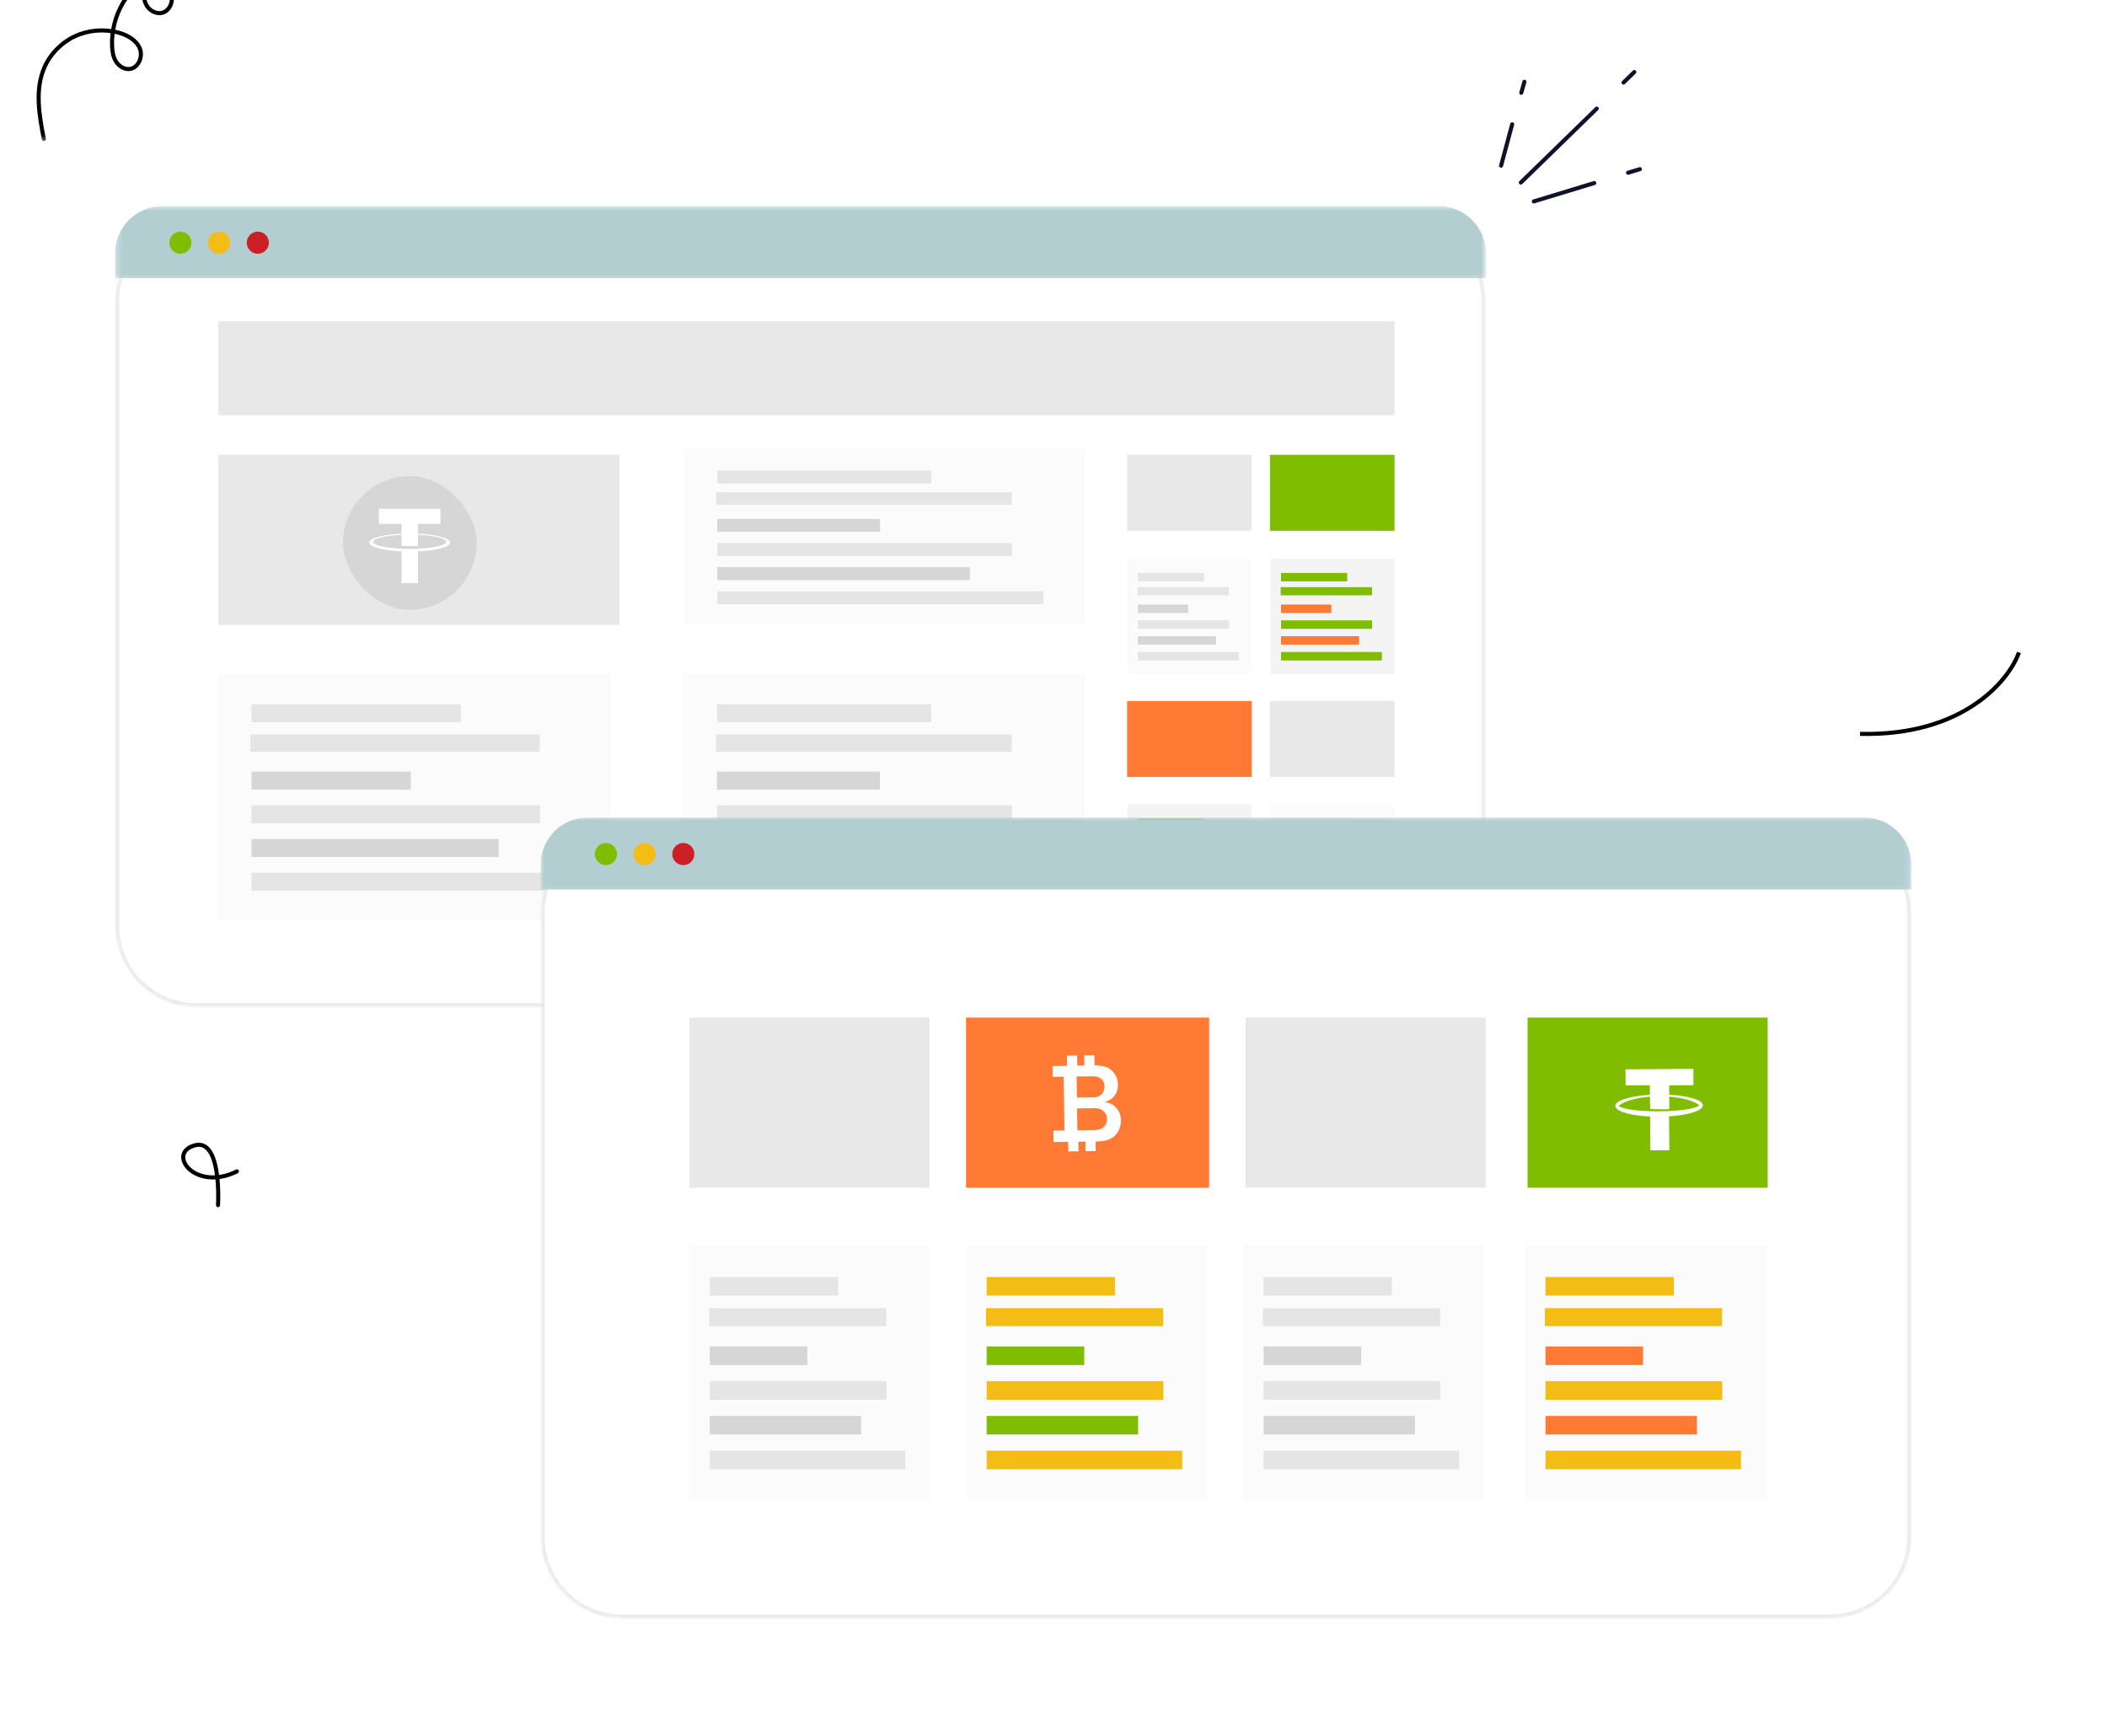 <svg width="335" height="276" viewBox="0 0 335 276" fill="none" xmlns="http://www.w3.org/2000/svg">
<g clip-path="url(#clip0_1557_14704)">
<g filter="url(#filter0_d_1557_14704)">
<g filter="url(#filter1_d_1557_14704)">
<mask id="mask0_1557_14704" style="mask-type:luminance" maskUnits="userSpaceOnUse" x="18" y="32" width="219" height="127">
<path d="M18.616 45.653C18.616 38.676 24.272 33.02 31.249 33.02H223.263C230.24 33.02 235.896 38.676 235.896 45.653V145.35C235.896 152.327 230.24 157.983 223.263 157.983H31.249C24.272 157.983 18.616 152.327 18.616 145.35V45.653Z" fill="white" stroke="white" stroke-width="0.648"/>
</mask>
<g mask="url(#mask0_1557_14704)">
<path d="M18.624 45.888C18.624 38.91 24.28 33.255 31.257 33.255H223.283C230.26 33.255 235.916 38.91 235.916 45.888V145.261C235.916 152.238 230.26 157.894 223.283 157.894H31.257C24.28 157.894 18.624 152.238 18.624 145.261V45.888Z" fill="white" stroke="#E8E8E8" stroke-width="0.648"/>
</g>
</g>
<mask id="mask1_1557_14704" style="mask-type:luminance" maskUnits="userSpaceOnUse" x="18" y="32" width="219" height="13">
<path d="M18.292 32.696H236.22V44.688H18.292V32.696Z" fill="white"/>
</mask>
<g mask="url(#mask1_1557_14704)">
<path d="M236.24 40.3C236.24 36.144 232.875 32.775 228.729 32.775H25.812C21.666 32.775 18.3 36.144 18.3 40.3V44.228H236.24V40.3Z" fill="#B2CED1"/>
</g>
<path d="M30.439 38.59C30.439 39.562 29.65 40.35 28.678 40.35C27.709 40.35 26.92 39.562 26.92 38.59C26.92 37.615 27.709 36.827 28.678 36.827C29.65 36.827 30.439 37.615 30.439 38.59Z" fill="#80BC00"/>
<path d="M36.594 38.59C36.594 39.562 35.806 40.35 34.834 40.35C33.865 40.35 33.076 39.562 33.076 38.59C33.076 37.615 33.865 36.827 34.834 36.827C35.806 36.827 36.594 37.615 36.594 38.59Z" fill="#F4BD15"/>
<path d="M42.75 38.59C42.75 39.562 41.962 40.35 40.992 40.35C40.02 40.35 39.232 39.562 39.232 38.59C39.232 37.615 40.02 36.827 40.992 36.827C41.962 36.827 42.75 37.615 42.75 38.59Z" fill="#CB2126"/>
<path d="M98.505 99.379H34.721V72.319H98.505V99.379Z" fill="#E8E8E8"/>
<g clip-path="url(#clip1_1557_14704)">
<path d="M65.163 96.963C71.034 96.963 75.794 92.203 75.794 86.332C75.794 80.461 71.034 75.702 65.163 75.702C59.292 75.702 54.533 80.461 54.533 86.332C54.533 92.203 59.292 96.963 65.163 96.963Z" fill="#D6D6D6"/>
<path fill-rule="evenodd" clip-rule="evenodd" d="M66.44 87.251V87.25C66.367 87.255 65.99 87.278 65.15 87.278C64.479 87.278 64.007 87.258 63.84 87.25V87.252C61.257 87.138 59.329 86.689 59.329 86.15C59.329 85.613 61.257 85.163 63.84 85.048V86.804C64.009 86.816 64.493 86.845 65.161 86.845C65.963 86.845 66.365 86.812 66.44 86.805V85.049C69.018 85.164 70.942 85.614 70.942 86.15C70.942 86.689 69.018 87.137 66.44 87.251ZM66.44 84.866V83.294H70.037V80.897H60.243V83.294H63.84V84.865C60.917 85 58.718 85.579 58.718 86.273C58.718 86.966 60.917 87.545 63.84 87.68V92.718H66.44V87.679C69.359 87.544 71.552 86.966 71.552 86.273C71.552 85.58 69.359 85.001 66.44 84.866Z" fill="white"/>
</g>
<path d="M199.013 84.4H179.201V72.319H199.013V84.4Z" fill="#E8E8E8"/>
<path d="M199.013 123.539H179.201V111.459H199.013V123.539Z" fill="#FF7A34"/>
<path d="M221.723 84.4H201.912V72.319H221.723V84.4Z" fill="#80BC00"/>
<path d="M221.723 123.539H201.912V111.459H221.723V123.539Z" fill="#E8E8E8"/>
<path d="M221.723 66.038H34.721V51.059H221.723V66.038Z" fill="#E8E8E8"/>
<path d="M172.436 99.379H108.652V71.353H172.436V99.379Z" fill="#F5F5F5" fill-opacity="0.4"/>
<path d="M165.907 94.023H114.033V96.077H165.907V94.023Z" fill="#E5E5E5"/>
<path d="M154.207 90.186H114.033V92.238H154.207V90.186Z" fill="#D6D6D6"/>
<path d="M160.92 86.347H114.033V88.4H160.92V86.347Z" fill="#E5E5E5"/>
<path d="M139.921 82.509H114.033V84.562H139.921V82.509Z" fill="#D6D6D6"/>
<path d="M148.072 74.833H114.033V76.887H148.072V74.833Z" fill="#E5E5E5"/>
<path d="M160.866 78.282H113.867V80.263H160.866V78.282Z" fill="#E5E5E5"/>
<path d="M198.968 107.18H179.252V88.818H198.968V107.18Z" fill="#F5F5F5" fill-opacity="0.4"/>
<path d="M196.95 103.671H180.915V105.016H196.95V103.671Z" fill="#E5E5E5"/>
<path d="M193.333 101.157H180.915V102.501H193.333V101.157Z" fill="#D6D6D6"/>
<path d="M195.408 98.642H180.915V99.987H195.408V98.642Z" fill="#E5E5E5"/>
<path d="M188.917 96.127H180.915V97.473H188.917V96.127Z" fill="#D6D6D6"/>
<path d="M191.437 91.099H180.915V92.444H191.437V91.099Z" fill="#E5E5E5"/>
<path d="M195.392 93.358H180.864V94.657H195.392V93.358Z" fill="#E5E5E5"/>
<path d="M198.968 146.255H179.252V127.894H198.968V146.255Z" fill="#F4F4F4"/>
<path d="M196.95 142.746H180.915V144.091H196.95V142.746Z" fill="#80BC00"/>
<path d="M193.333 140.232H180.915V141.577H193.333V140.232Z" fill="#FF7A34"/>
<path d="M195.408 137.717H180.915V139.061H195.408V137.717Z" fill="#80BC00"/>
<path d="M188.917 135.203H180.915V136.548H188.917V135.203Z" fill="#FF7A34"/>
<path d="M191.437 130.174H180.915V131.519H191.437V130.174Z" fill="#80BC00"/>
<path d="M195.392 132.433H180.864V133.731H195.392V132.433Z" fill="#80BC00"/>
<path d="M221.723 107.18H202.008V88.818H221.723V107.18Z" fill="#F4F4F4"/>
<path d="M219.705 103.671H203.671V105.016H219.705V103.671Z" fill="#80BC00"/>
<path d="M216.089 101.157H203.671V102.501H216.089V101.157Z" fill="#FF7A34"/>
<path d="M218.164 98.642H203.671V99.987H218.164V98.642Z" fill="#80BC00"/>
<path d="M211.673 96.127H203.671V97.473H211.673V96.127Z" fill="#FF7A34"/>
<path d="M214.192 91.099H203.671V92.444H214.192V91.099Z" fill="#80BC00"/>
<path d="M218.147 93.358H203.62V94.657H218.147V93.358Z" fill="#80BC00"/>
<path d="M221.723 146.255H202.008V127.894H221.723V146.255Z" fill="#F5F5F5" fill-opacity="0.4"/>
<path d="M219.705 142.746H203.671V144.091H219.705V142.746Z" fill="#E5E5E5"/>
<path d="M216.089 140.232H203.671V141.577H216.089V140.232Z" fill="#D6D6D6"/>
<path d="M218.164 137.717H203.671V139.061H218.164V137.717Z" fill="#E5E5E5"/>
<path d="M211.673 135.203H203.671V136.548H211.673V135.203Z" fill="#D6D6D6"/>
<path d="M214.192 130.174H203.671V131.519H214.192V130.174Z" fill="#E5E5E5"/>
<path d="M218.147 132.433H203.62V133.731H218.147V132.433Z" fill="#E5E5E5"/>
<path d="M97.135 146.25H34.721V107.11H97.135V146.25Z" fill="#F5F5F5" fill-opacity="0.4"/>
<path d="M90.747 138.771H39.987V141.639H90.747V138.771Z" fill="#E5E5E5"/>
<path d="M79.298 133.412H39.987V136.278H79.298V133.412Z" fill="#D6D6D6"/>
<path d="M85.866 128.051H39.987V130.917H85.866V128.051Z" fill="#E5E5E5"/>
<path d="M65.319 122.69H39.987V125.558H65.319V122.69Z" fill="#D6D6D6"/>
<path d="M73.294 111.971H39.987V114.839H73.294V111.971Z" fill="#E5E5E5"/>
<path d="M85.814 116.788H39.824V119.555H85.814V116.788Z" fill="#E5E5E5"/>
<path d="M172.436 146.25H108.603V107.11H172.436V146.25Z" fill="#F5F5F5" fill-opacity="0.4"/>
<path d="M165.903 138.771H113.989V141.639H165.903V138.771Z" fill="#E5E5E5"/>
<path d="M154.193 133.412H113.989V136.278H154.193V133.412Z" fill="#D6D6D6"/>
<path d="M160.911 128.051H113.989V130.917H160.911V128.051Z" fill="#E5E5E5"/>
<path d="M139.897 122.69H113.989V125.558H139.897V122.69Z" fill="#D6D6D6"/>
<path d="M148.053 111.971H113.989V114.839H148.053V111.971Z" fill="#E5E5E5"/>
<path d="M160.857 116.788H113.823V119.555H160.857V116.788Z" fill="#E5E5E5"/>
</g>
<g filter="url(#filter2_d_1557_14704)">
<g filter="url(#filter3_d_1557_14704)">
<mask id="mask2_1557_14704" style="mask-type:luminance" maskUnits="userSpaceOnUse" x="85" y="129" width="219" height="127">
<path d="M86.266 142.868C86.266 135.891 91.921 130.235 98.898 130.235H290.912C297.889 130.235 303.545 135.891 303.545 142.868V242.565C303.545 249.542 297.889 255.198 290.912 255.198H98.898C91.921 255.198 86.266 249.542 86.266 242.565V142.868Z" fill="white" stroke="white" stroke-width="0.648"/>
</mask>
<g mask="url(#mask2_1557_14704)">
<path d="M86.273 143.102C86.273 136.125 91.929 130.469 98.906 130.469H290.933C297.91 130.469 303.566 136.125 303.566 143.102V242.476C303.566 249.453 297.91 255.109 290.933 255.109H98.906C91.929 255.109 86.273 249.453 86.273 242.476V143.102Z" fill="white" stroke="#E8E8E8" stroke-width="0.648"/>
</g>
</g>
<mask id="mask3_1557_14704" style="mask-type:luminance" maskUnits="userSpaceOnUse" x="85" y="129" width="219" height="13">
<path d="M85.942 129.911H303.869V141.903H85.942V129.911Z" fill="white"/>
</mask>
<g mask="url(#mask3_1557_14704)">
<path d="M303.89 137.515C303.89 133.359 300.524 129.99 296.378 129.99H93.461C89.315 129.99 85.949 133.359 85.949 137.515V141.443H303.89V137.515Z" fill="#B2CED1"/>
</g>
<path d="M98.088 135.804C98.088 136.776 97.3 137.564 96.328 137.564C95.358 137.564 94.57 136.776 94.57 135.804C94.57 134.829 95.358 134.041 96.328 134.041C97.3 134.041 98.088 134.829 98.088 135.804Z" fill="#80BC00"/>
<path d="M104.244 135.804C104.244 136.776 103.456 137.564 102.484 137.564C101.514 137.564 100.726 136.776 100.726 135.804C100.726 134.829 101.514 134.041 102.484 134.041C103.456 134.041 104.244 134.829 104.244 135.804Z" fill="#F4BD15"/>
<path d="M110.4 135.804C110.4 136.776 109.611 137.564 108.642 137.564C107.67 137.564 106.882 136.776 106.882 135.804C106.882 134.829 107.67 134.041 108.642 134.041C109.611 134.041 110.4 134.829 110.4 135.804Z" fill="#CB2126"/>
<path d="M147.793 188.862H109.619V161.803H147.793V188.862Z" fill="#E8E8E8"/>
<path d="M192.248 188.862H153.591V161.803H192.248V188.862Z" fill="#FF7A34"/>
<path d="M175.508 179.196C175.168 179.514 174.701 179.677 174.106 179.685L171.299 179.724L171.251 176.251L174.067 176.212C174.644 176.204 175.11 176.361 175.465 176.68C175.819 177 176 177.414 176.007 177.922C176.015 178.454 175.848 178.878 175.508 179.196ZM173.785 171.139C174.268 171.133 174.69 171.258 175.053 171.516C175.416 171.774 175.601 172.18 175.609 172.736C175.616 173.238 175.464 173.653 175.153 173.982C174.843 174.312 174.417 174.48 173.875 174.487L171.227 174.524L171.18 171.175L173.785 171.139ZM177.538 176.217C177.095 175.68 176.449 175.344 175.599 175.208C176.28 175.062 176.811 174.74 177.193 174.242C177.574 173.743 177.76 173.16 177.751 172.493C177.741 171.784 177.541 171.17 177.152 170.649C176.762 170.129 176.304 169.79 175.778 169.632C175.304 169.49 174.721 169.416 174.03 169.411L174.008 167.796L172.389 167.819L172.411 169.43L171.285 169.446L171.263 167.834L169.644 167.857L169.666 169.468L167.344 169.5L167.368 171.228L169.123 171.204L169.242 179.753L167.486 179.777L167.511 181.593L169.833 181.561L169.855 183.09L171.474 183.067L171.452 181.538L172.579 181.523L172.6 183.052L174.219 183.029L174.198 181.5L174.538 181.495C175.803 181.478 176.736 181.148 177.337 180.505C177.937 179.861 178.231 179.073 178.218 178.14C178.208 177.395 177.981 176.755 177.538 176.217Z" fill="white"/>
<path d="M236.22 188.862H198.046V161.803H236.22V188.862Z" fill="#E8E8E8"/>
<path d="M281.046 188.862H242.873V161.803H281.046V188.862Z" fill="#80BC00"/>
<path fill-rule="evenodd" clip-rule="evenodd" d="M262.333 174.382L262.341 175.487L262.38 175.487L262.389 176.354C262.596 176.352 262.821 176.358 263.054 176.364L263.054 176.364C263.305 176.371 263.567 176.378 263.829 176.375C264.369 176.406 264.909 176.401 265.412 176.36L265.403 175.467L265.406 175.467L265.399 174.377C268.381 174.6 269.951 175.453 270.169 175.761C269.919 176.123 267.867 176.678 263.791 176.705C259.751 176.731 257.656 176.204 257.401 175.845C257.619 175.497 259.236 174.617 262.333 174.382ZM262.331 174.083C259.171 174.272 256.818 175 256.824 175.849C256.83 176.823 259.937 177.596 263.797 177.57C263.937 177.569 264.076 177.567 264.215 177.564C264.073 177.57 263.931 177.574 263.789 177.575L263.789 177.575C263.287 177.58 262.821 177.585 262.354 177.554L262.407 182.918L265.419 182.888L265.366 177.515C268.462 177.314 270.752 176.594 270.746 175.757C270.741 174.924 268.468 174.238 265.397 174.073L265.387 172.581L269.247 172.556L269.23 169.959L258.445 170.03L258.462 172.591L262.321 172.566L262.331 174.083Z" fill="white"/>
<path d="M147.849 238.373H109.619V198.043H147.849V238.373Z" fill="#F5F5F5" fill-opacity="0.4"/>
<path d="M143.935 230.667H112.844V233.622H143.935V230.667Z" fill="#E5E5E5"/>
<path d="M136.922 225.145H112.844V228.098H136.922V225.145Z" fill="#D6D6D6"/>
<path d="M140.946 219.621H112.844V222.574H140.946V219.621Z" fill="#E5E5E5"/>
<path d="M128.36 214.098H112.844V217.053H128.36V214.098Z" fill="#D6D6D6"/>
<path d="M133.245 203.052H112.844V206.008H133.245V203.052Z" fill="#E5E5E5"/>
<path d="M140.913 208.015H112.744V210.867H140.913V208.015Z" fill="#E5E5E5"/>
<path d="M191.876 238.373H153.647V198.043H191.876V238.373Z" fill="#F5F5F5" fill-opacity="0.4"/>
<path d="M187.963 230.667H156.872V233.622H187.963V230.667Z" fill="#F4BD15"/>
<path d="M180.951 225.145H156.872V228.098H180.951V225.145Z" fill="#80BC00"/>
<path d="M184.974 219.621H156.872V222.574H184.974V219.621Z" fill="#F4BD15"/>
<path d="M172.388 214.098H156.872V217.053H172.388V214.098Z" fill="#80BC00"/>
<path d="M177.273 203.052H156.872V206.008H177.273V203.052Z" fill="#F4BD15"/>
<path d="M184.941 208.015H156.772V210.867H184.941V208.015Z" fill="#F4BD15"/>
<path d="M235.904 238.373H197.675V198.043H235.904V238.373Z" fill="#F5F5F5" fill-opacity="0.4"/>
<path d="M231.991 230.667H200.9V233.622H231.991V230.667Z" fill="#E5E5E5"/>
<path d="M224.978 225.145H200.9V228.098H224.978V225.145Z" fill="#D6D6D6"/>
<path d="M229.002 219.621H200.9V222.574H229.002V219.621Z" fill="#E5E5E5"/>
<path d="M216.416 214.098H200.9V217.053H216.416V214.098Z" fill="#D6D6D6"/>
<path d="M221.301 203.052H200.9V206.008H221.301V203.052Z" fill="#E5E5E5"/>
<path d="M228.969 208.015H200.8V210.867H228.969V208.015Z" fill="#E5E5E5"/>
<path d="M280.731 238.373H242.501V198.043H280.731V238.373Z" fill="#F5F5F5" fill-opacity="0.4"/>
<path d="M276.817 230.667H245.726V233.622H276.817V230.667Z" fill="#F4BD15"/>
<path d="M269.805 225.145H245.726V228.098H269.805V225.145Z" fill="#FF7A34"/>
<path d="M273.828 219.621H245.726V222.574H273.828V219.621Z" fill="#F4BD15"/>
<path d="M261.242 214.098H245.726V217.053H261.242V214.098Z" fill="#FF7A34"/>
<path d="M266.127 203.052H245.726V206.008H266.127V203.052Z" fill="#F4BD15"/>
<path d="M273.796 208.015H245.626V210.867H273.796V208.015Z" fill="#F4BD15"/>
</g>
<path d="M321 103.747C319.411 108.222 312.133 117.075 295.734 116.692" stroke="black" stroke-width="0.648"/>
<path d="M34.666 191.63C34.666 191.63 35.318 180.812 30.885 182.139C26.451 183.467 31.066 189.547 37.667 186.26" stroke="black" stroke-width="0.648" stroke-linecap="round" stroke-linejoin="round"/>
<path d="M253.873 17.27L241.805 29.028" stroke="#10112B" stroke-width="0.648" stroke-miterlimit="10" stroke-linecap="round" stroke-linejoin="round"/>
<path d="M259.845 11.452L258.127 13.128" stroke="#10112B" stroke-width="0.648" stroke-miterlimit="10" stroke-linecap="round" stroke-linejoin="round"/>
<path d="M240.429 19.764L238.664 26.338" stroke="#10112B" stroke-width="0.648" stroke-miterlimit="10" stroke-linecap="round" stroke-linejoin="round"/>
<path d="M242.374 13.005L241.873 14.752" stroke="#10112B" stroke-width="0.648" stroke-miterlimit="10" stroke-linecap="round" stroke-linejoin="round"/>
<path d="M253.47 29.106L243.873 32.025" stroke="#10112B" stroke-width="0.648" stroke-miterlimit="10" stroke-linecap="round" stroke-linejoin="round"/>
<path d="M260.729 26.899L258.85 27.468" stroke="#10112B" stroke-width="0.648" stroke-miterlimit="10" stroke-linecap="round" stroke-linejoin="round"/>
<mask id="mask4_1557_14704" style="mask-type:luminance" maskUnits="userSpaceOnUse" x="-2" y="-8" width="40" height="31">
<path d="M30.066 -7.742L-1.171 8.035L6.723 22.985L37.961 7.208L30.066 -7.742Z" fill="white"/>
</mask>
<g mask="url(#mask4_1557_14704)">
<path d="M30.761 -4.816C29.427 -5.58 27.752 -5.734 26.31 -5.222C24.867 -4.709 23.686 -3.544 23.171 -2.123C22.844 -1.221 22.787 -0.186 23.21 0.683C23.633 1.551 24.599 2.195 25.568 2.076C27.096 1.89 27.816 -0.189 26.975 -1.466C26.133 -2.742 24.284 -3.101 22.841 -2.58C21.398 -2.06 20.322 -0.848 19.551 0.457C18.34 2.512 17.732 4.907 17.819 7.291C17.849 8.13 17.973 8.994 18.408 9.721C18.84 10.45 19.642 11.017 20.496 10.979C21.958 10.911 22.777 9.054 22.232 7.715C21.686 6.374 20.259 5.576 18.846 5.189C16.534 4.559 13.999 4.778 11.851 5.797C9.702 6.815 7.955 8.623 7.032 10.787C5.53 14.307 6.238 18.331 6.967 22.098" stroke="black" stroke-width="0.648" stroke-miterlimit="10" stroke-linecap="round" stroke-linejoin="round"/>
</g>
</g>
<defs>
<filter id="filter0_d_1557_14704" x="5.343" y="19.819" width="243.833" height="151.357" filterUnits="userSpaceOnUse" color-interpolation-filters="sRGB">
<feFlood flood-opacity="0" result="BackgroundImageFix"/>
<feColorMatrix in="SourceAlpha" type="matrix" values="0 0 0 0 0 0 0 0 0 0 0 0 0 0 0 0 0 0 127 0" result="hardAlpha"/>
<feOffset/>
<feGaussianBlur stdDeviation="6.478"/>
<feComposite in2="hardAlpha" operator="out"/>
<feColorMatrix type="matrix" values="0 0 0 0 0 0 0 0 0 0 0 0 0 0 0 0 0 0 0.1 0"/>
<feBlend mode="normal" in2="BackgroundImageFix" result="effect1_dropShadow_1557_14704"/>
<feBlend mode="normal" in="SourceGraphic" in2="effect1_dropShadow_1557_14704" result="shape"/>
</filter>
<filter id="filter1_d_1557_14704" x="-23.162" y="-6.588" width="300.843" height="208.211" filterUnits="userSpaceOnUse" color-interpolation-filters="sRGB">
<feFlood flood-opacity="0" result="BackgroundImageFix"/>
<feColorMatrix in="SourceAlpha" type="matrix" values="0 0 0 0 0 0 0 0 0 0 0 0 0 0 0 0 0 0 127 0" result="hardAlpha"/>
<feOffset dy="1.944"/>
<feGaussianBlur stdDeviation="20.731"/>
<feComposite in2="hardAlpha" operator="out"/>
<feColorMatrix type="matrix" values="0 0 0 0 0.573 0 0 0 0 0.667 0 0 0 0 0.808 0 0 0 0.2 0"/>
<feBlend mode="normal" in2="BackgroundImageFix" result="effect1_dropShadow_1557_14704"/>
<feBlend mode="normal" in="SourceGraphic" in2="effect1_dropShadow_1557_14704" result="shape"/>
</filter>
<filter id="filter2_d_1557_14704" x="72.992" y="117.033" width="243.833" height="151.356" filterUnits="userSpaceOnUse" color-interpolation-filters="sRGB">
<feFlood flood-opacity="0" result="BackgroundImageFix"/>
<feColorMatrix in="SourceAlpha" type="matrix" values="0 0 0 0 0 0 0 0 0 0 0 0 0 0 0 0 0 0 127 0" result="hardAlpha"/>
<feOffset/>
<feGaussianBlur stdDeviation="6.478"/>
<feComposite in2="hardAlpha" operator="out"/>
<feColorMatrix type="matrix" values="0 0 0 0 0 0 0 0 0 0 0 0 0 0 0 0 0 0 0.1 0"/>
<feBlend mode="normal" in2="BackgroundImageFix" result="effect1_dropShadow_1557_14704"/>
<feBlend mode="normal" in="SourceGraphic" in2="effect1_dropShadow_1557_14704" result="shape"/>
</filter>
<filter id="filter3_d_1557_14704" x="44.487" y="90.627" width="300.843" height="208.211" filterUnits="userSpaceOnUse" color-interpolation-filters="sRGB">
<feFlood flood-opacity="0" result="BackgroundImageFix"/>
<feColorMatrix in="SourceAlpha" type="matrix" values="0 0 0 0 0 0 0 0 0 0 0 0 0 0 0 0 0 0 127 0" result="hardAlpha"/>
<feOffset dy="1.944"/>
<feGaussianBlur stdDeviation="20.731"/>
<feComposite in2="hardAlpha" operator="out"/>
<feColorMatrix type="matrix" values="0 0 0 0 0.573 0 0 0 0 0.667 0 0 0 0 0.808 0 0 0 0.2 0"/>
<feBlend mode="normal" in2="BackgroundImageFix" result="effect1_dropShadow_1557_14704"/>
<feBlend mode="normal" in="SourceGraphic" in2="effect1_dropShadow_1557_14704" result="shape"/>
</filter>
<clipPath id="clip0_1557_14704">
<rect width="335" height="276" rx="16" fill="white"/>
</clipPath>
<clipPath id="clip1_1557_14704">
<rect x="54.533" y="75.702" width="21.261" height="21.261" rx="10.631" fill="white"/>
</clipPath>
</defs>
</svg>
